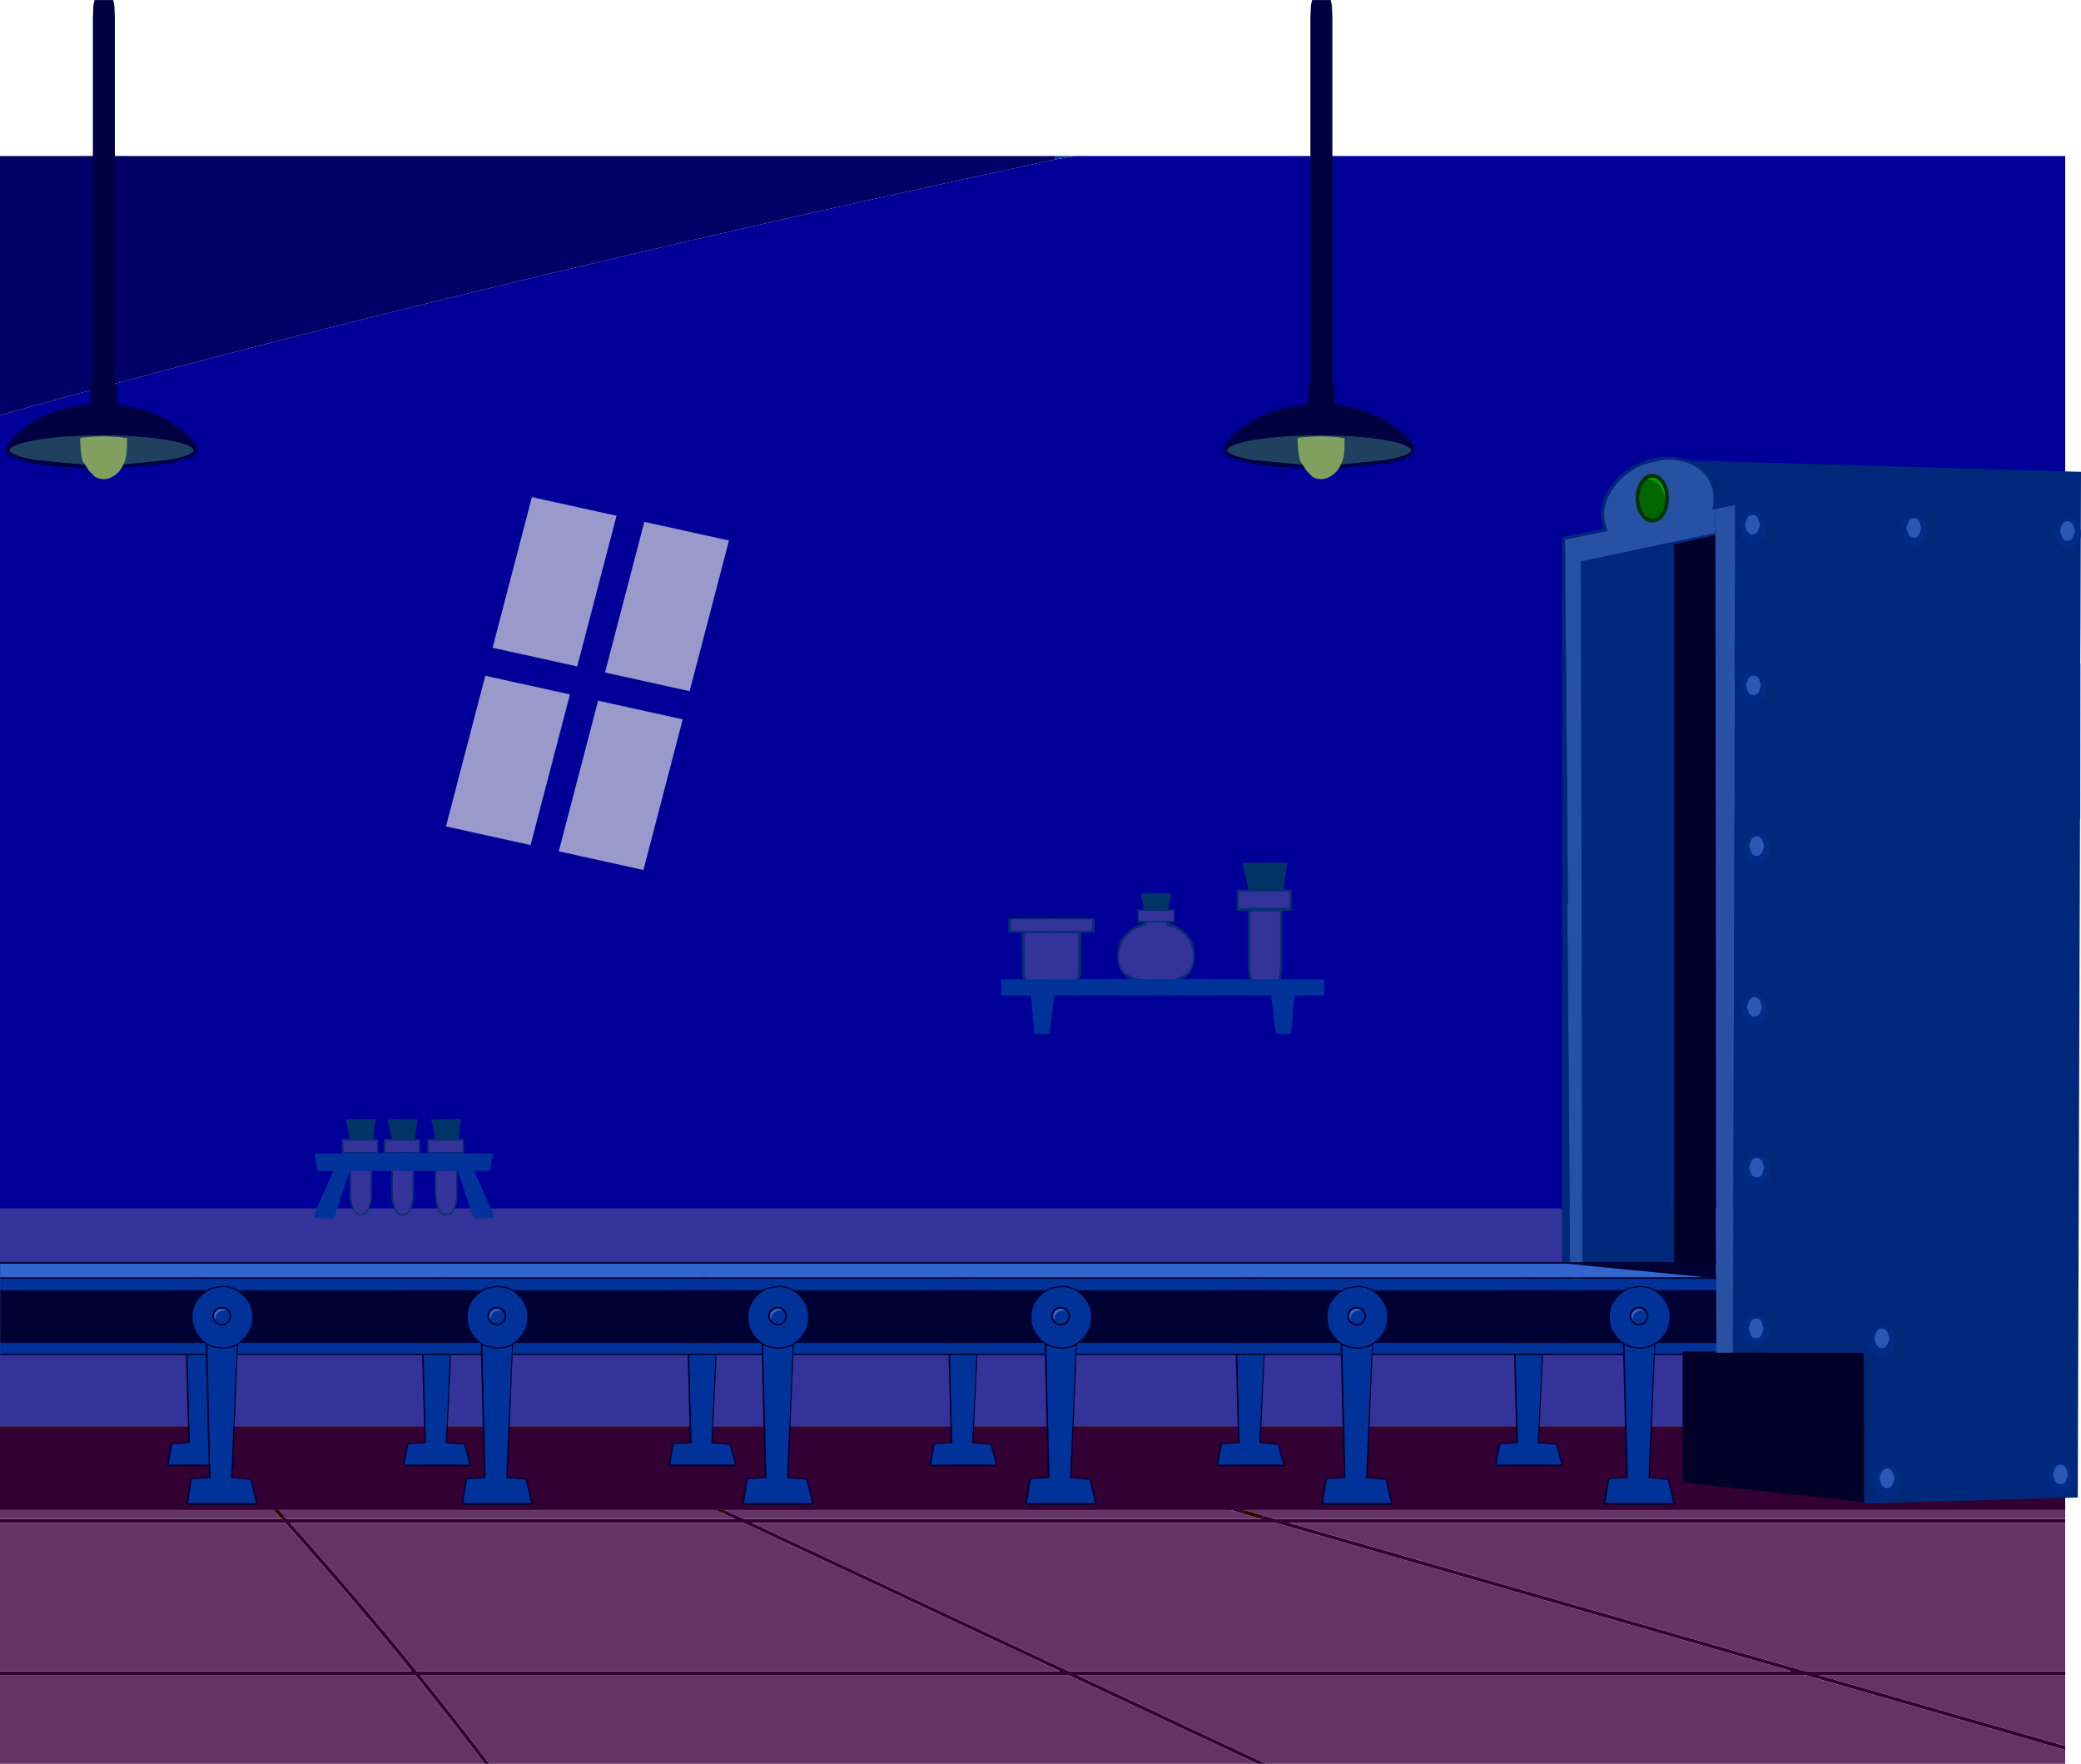 <?xml version="1.0" encoding="UTF-8" standalone="no"?>
<svg xmlns:xlink="http://www.w3.org/1999/xlink" height="463.55px" width="546.95px" xmlns="http://www.w3.org/2000/svg">
  <g transform="matrix(1.0, 0.0, 0.0, 1.0, 343.2, 231.8)">
    <use height="422.55" transform="matrix(1.0, 0.0, 0.0, 1.0, -343.2, -190.8)" width="544.9" xlink:href="#shape0"/>
    <use height="37.1" transform="matrix(0.683, 0.0, 0.0, 0.683, -253.333, 62.309)" width="14.1" xlink:href="#shape1"/>
    <use height="37.1" transform="matrix(0.683, 0.0, 0.0, 0.683, -230.883, 62.309)" width="14.1" xlink:href="#shape1"/>
    <use height="37.1" transform="matrix(0.683, 0.0, 0.0, 0.683, -242.333, 62.309)" width="14.1" xlink:href="#shape1"/>
    <use height="21.95" transform="matrix(0.781, 0.0, 0.0, 0.781, -260.861, 71.255)" width="30.75" xlink:href="#shape2"/>
    <use height="21.95" transform="matrix(-0.781, 0.0, 0.0, 0.781, -213.289, 71.255)" width="30.75" xlink:href="#shape2"/>
    <use height="141.8" transform="matrix(0.888, 0.0, 0.0, 0.888, -341.739, -231.785)" width="56.85" xlink:href="#shape3"/>
    <use height="141.8" transform="matrix(0.888, 0.0, 0.0, 0.888, -21.739, -231.785)" width="56.85" xlink:href="#shape3"/>
    <use height="32.4" transform="matrix(-1.373, -0.303, -0.319, 1.222, -151.606, -89.748)" width="16.2" xlink:href="#sprite0"/>
    <use height="32.4" transform="matrix(-1.373, -0.303, -0.319, 1.222, -181.156, -96.248)" width="16.2" xlink:href="#sprite0"/>
    <use height="32.4" transform="matrix(-1.373, -0.303, -0.319, 1.222, -163.756, -42.748)" width="16.2" xlink:href="#sprite0"/>
    <use height="32.4" transform="matrix(-1.373, -0.303, -0.319, 1.222, -193.406, -49.298)" width="16.2" xlink:href="#sprite0"/>
    <use height="42.75" transform="matrix(-0.561, 0.0, 0.0, 0.561, -38.361, 2.923)" width="19.85" xlink:href="#shape5"/>
    <use height="37.1" transform="matrix(1.029, 0.0, 0.0, 0.934, -18.203, -5.138)" width="14.1" xlink:href="#shape1"/>
    <use height="42.75" transform="matrix(0.561, 0.0, 0.0, 0.561, -40.339, 2.923)" width="19.85" xlink:href="#shape5"/>
    <use height="30.4" transform="matrix(0.594, 0.0, 0.0, 0.63, -67.474, 9.526)" width="20.15" xlink:href="#sprite1"/>
    <use height="30.4" transform="matrix(-0.594, 0.0, 0.0, 0.63, -66.226, 9.526)" width="20.15" xlink:href="#sprite1"/>
    <use height="22.8" transform="matrix(0.63, 0.0, 0.0, 0.63, -80.04, 25.519)" width="67.65" xlink:href="#sprite2"/>
    <use height="22.8" transform="matrix(-0.63, 0.0, 0.0, 0.63, 4.84, 25.519)" width="67.65" xlink:href="#sprite2"/>
    <use height="235.9" transform="matrix(1.0, 0.0, 0.0, 1.0, 67.35, -111.8)" width="41.4" xlink:href="#shape8"/>
    <use height="57.6" transform="matrix(0.954, 0.0, 0.0, 0.857, 49.731, 104.178)" width="18.65" xlink:href="#shape9"/>
    <use height="57.6" transform="matrix(0.954, 0.0, 0.0, 0.857, -167.469, 104.178)" width="18.65" xlink:href="#shape9"/>
    <use height="57.6" transform="matrix(0.954, 0.0, 0.0, 0.857, -237.269, 104.178)" width="18.65" xlink:href="#shape9"/>
    <use height="57.6" transform="matrix(0.954, 0.0, 0.0, 0.857, -23.419, 104.178)" width="18.65" xlink:href="#shape9"/>
    <use height="57.6" transform="matrix(0.954, 0.0, 0.0, 0.857, -98.919, 104.178)" width="18.65" xlink:href="#shape9"/>
    <use height="57.6" transform="matrix(0.954, 0.0, 0.0, 0.857, -299.319, 104.178)" width="18.65" xlink:href="#shape9"/>
    <use height="24.4" transform="matrix(1.465, 0.0, 0.0, 1.002, -343.122, 99.904)" width="316.75" xlink:href="#shape10"/>
    <use height="57.6" transform="matrix(1.0, 0.0, 0.0, 1.0, -294.2, 106.1)" width="18.65" xlink:href="#shape9"/>
    <use height="57.6" transform="matrix(1.0, 0.0, 0.0, 1.0, 78.3, 106.1)" width="18.65" xlink:href="#shape9"/>
    <use height="57.6" transform="matrix(1.0, 0.0, 0.0, 1.0, -221.9, 106.1)" width="18.65" xlink:href="#shape9"/>
    <use height="57.6" transform="matrix(1.0, 0.0, 0.0, 1.0, 4.1, 106.1)" width="18.65" xlink:href="#shape9"/>
    <use height="57.6" transform="matrix(1.0, 0.0, 0.0, 1.0, -73.7, 106.1)" width="18.65" xlink:href="#shape9"/>
    <use height="57.6" transform="matrix(1.0, 0.0, 0.0, 1.0, -148.1, 106.1)" width="18.65" xlink:href="#shape9"/>
    <use height="3.8" transform="matrix(1.0, 0.0, 0.0, 1.0, 68.9, 100.3)" width="38.9" xlink:href="#shape11"/>
    <use height="12.75" transform="matrix(1.0, 0.0, 0.0, 1.0, 86.7, -107.25)" width="8.75" xlink:href="#shape12"/>
    <use height="273.95" transform="matrix(1.0, 0.0, 0.0, 1.0, 99.05, -110.6)" width="104.7" xlink:href="#shape13"/>
    <use height="3.5" transform="matrix(2.343, 0.0, 0.0, 2.343, 114.251, -97.337)" width="2.85" xlink:href="#shape14"/>
    <use height="3.5" transform="matrix(2.343, 0.0, 0.0, 2.343, 156.65, -96.437)" width="2.85" xlink:href="#shape14"/>
    <use height="3.5" transform="matrix(2.343, 0.0, 0.0, 2.343, 197.05, -95.637)" width="2.85" xlink:href="#shape14"/>
    <use height="3.5" transform="matrix(2.343, 0.0, 0.0, 2.343, 115.201, 113.913)" width="2.85" xlink:href="#shape14"/>
    <use height="3.5" transform="matrix(2.343, 0.0, 0.0, 2.343, 149.601, 153.313)" width="2.85" xlink:href="#shape14"/>
    <use height="3.5" transform="matrix(2.343, 0.0, 0.0, 2.343, 195.201, 152.313)" width="2.85" xlink:href="#shape14"/>
    <use height="3.5" transform="matrix(2.343, 0.0, 0.0, 2.343, 115.35, 71.663)" width="2.85" xlink:href="#shape14"/>
    <use height="3.5" transform="matrix(2.343, 0.0, 0.0, 2.343, 114.501, -55.087)" width="2.85" xlink:href="#shape14"/>
    <use height="3.5" transform="matrix(2.343, 0.0, 0.0, 2.343, 114.751, 29.413)" width="2.85" xlink:href="#shape14"/>
    <use height="3.5" transform="matrix(2.343, 0.0, 0.0, 2.343, 115.35, -12.837)" width="2.85" xlink:href="#shape14"/>
    <use height="3.5" transform="matrix(2.343, 0.0, 0.0, 2.343, 148.25, 116.513)" width="2.85" xlink:href="#shape14"/>
  </g>
  <defs>
    <g id="shape0" transform="matrix(1.0, 0.0, 0.0, 1.0, 343.2, 190.8)">
      <path d="M199.6 143.0 L199.6 165.05 -16.15 165.05 -16.4 166.05 -19.75 165.05 -152.7 165.05 -147.65 167.4 -11.6 167.4 -11.3 166.45 -7.95 167.4 199.6 167.4 199.6 168.4 -4.5 168.4 131.3 207.4 199.6 207.4 199.6 208.4 134.75 208.4 199.6 227.05 199.6 228.1 131.15 208.4 -60.15 208.4 -10.35 231.75 -12.7 231.75 -62.5 208.4 -232.8 208.4 Q-224.25 219.0 -216.1 229.7 L-214.55 231.75 -215.8 231.75 -217.35 229.7 Q-225.3 219.35 -233.6 209.05 L-234.15 208.4 -343.2 208.4 -343.2 207.4 -234.95 207.4 Q-250.65 188.15 -267.7 169.05 L-268.25 168.4 -343.2 168.4 -343.2 167.4 -269.15 167.4 -268.4 166.75 -267.8 167.4 -150.05 167.4 Q-151.6 166.7 -153.1 165.95 L-152.7 165.05 -155.05 165.05 -269.9 165.05 -271.25 165.05 -343.2 165.05 -343.2 143.0 199.6 143.0 M-145.55 168.4 L-62.3 207.4 127.7 207.4 -8.1 168.4 -145.55 168.4 M-64.6 207.4 L-147.85 168.4 -266.95 168.4 Q-249.6 187.8 -233.65 207.4 L-64.6 207.4" fill="#330033" fill-rule="evenodd" stroke="none"/>
      <path d="M199.6 165.05 L199.6 167.4 -7.95 167.4 -11.3 166.45 -16.15 165.05 199.6 165.05 M199.6 168.4 L199.6 207.4 131.3 207.4 -4.5 168.4 199.6 168.4 M199.6 208.4 L199.6 227.05 134.75 208.4 199.6 208.4 M199.6 228.1 L199.6 231.75 -10.35 231.75 -60.15 208.4 131.15 208.4 199.6 228.1 M-12.7 231.75 L-214.55 231.75 -216.1 229.7 Q-224.25 219.0 -232.8 208.4 L-62.5 208.4 -12.7 231.75 M-215.8 231.75 L-343.2 231.75 -343.2 208.4 -234.15 208.4 -233.6 209.05 Q-225.3 219.35 -217.35 229.7 L-215.8 231.75 M-343.2 207.4 L-343.2 168.4 -268.25 168.4 -267.7 169.05 Q-250.65 188.15 -234.95 207.4 L-343.2 207.4 M-343.2 167.4 L-343.2 165.05 -271.25 165.05 -270.95 165.4 -269.15 167.4 -343.2 167.4 M-11.6 167.4 L-147.65 167.4 -152.7 165.05 -19.75 165.05 -16.4 166.05 -11.6 167.4 M-153.1 165.95 Q-151.6 166.7 -150.05 167.4 L-267.8 167.4 -268.4 166.75 -269.9 165.05 -155.05 165.05 -153.1 165.95 M-145.55 168.4 L-8.1 168.4 127.7 207.4 -62.3 207.4 -145.55 168.4 M-64.6 207.4 L-233.65 207.4 Q-249.6 187.8 -266.95 168.4 L-147.85 168.4 -64.6 207.4" fill="#663366" fill-rule="evenodd" stroke="none"/>
      <path d="M-343.2 -122.7 Q-222.95 -156.25 -65.85 -189.9 L-60.55 -190.8 199.6 -190.8 199.6 85.85 -343.2 85.85 -343.2 -122.7" fill="#000099" fill-rule="evenodd" stroke="none"/>
      <path d="M-343.2 -122.7 L-343.2 -190.8 -65.85 -190.8 -65.85 -189.9 Q-222.95 -156.25 -343.2 -122.7" fill="#000066" fill-rule="evenodd" stroke="none"/>
      <path d="M-65.85 -189.9 L-65.85 -190.8 -60.55 -190.8 -65.85 -189.9" fill="#003399" fill-rule="evenodd" stroke="none"/>
      <path d="M-152.7 165.05 L-153.1 165.95 -155.05 165.05 -152.7 165.05 M-268.4 166.75 L-269.15 167.4 -270.95 165.4 -271.25 165.05 -269.9 165.05 -268.4 166.75 M-16.4 166.05 L-16.15 165.05 -11.3 166.45 -11.6 167.4 -16.4 166.05" fill="#330000" fill-rule="evenodd" stroke="none"/>
      <path d="M199.6 85.85 L201.7 85.85 201.7 143.0 199.6 143.0 -343.2 143.0 -343.2 85.85 199.6 85.85" fill="#333399" fill-rule="evenodd" stroke="none"/>
    </g>
    <g id="shape1" transform="matrix(1.0, 0.0, 0.0, 1.0, 7.0, 18.5)">
      <path d="M6.65 -5.65 L-6.45 -5.65 -6.6 -10.4 6.65 -10.4 6.65 -5.65 M0.3 18.1 Q-1.3 18.1 -2.45 15.95 -3.6 13.75 -3.6 10.65 L-3.6 -4.85 4.15 -4.85 4.15 10.65 Q4.2 13.75 3.05 15.95 1.9 18.1 0.3 18.1" fill="#333399" fill-rule="evenodd" stroke="none"/>
      <path d="M6.65 -5.65 L6.65 -10.4 -6.6 -10.4 -6.45 -5.65 6.65 -5.65 M7.1 -10.8 L7.1 -4.95 4.65 -4.85 4.65 10.65 Q4.7 13.95 3.4 16.3 2.1 18.6 0.3 18.6 -1.5 18.6 -2.8 16.3 -4.1 13.95 -4.1 10.65 L-4.1 -4.85 -7.0 -4.95 -7.0 -10.8 -3.9 -10.9 -5.55 -18.4 6.0 -18.5 4.95 -10.9 7.1 -10.8 M0.3 18.1 Q1.9 18.1 3.05 15.95 4.2 13.75 4.15 10.65 L4.15 -4.85 -3.6 -4.85 -3.6 10.65 Q-3.6 13.75 -2.45 15.95 -1.3 18.1 0.3 18.1" fill="#003366" fill-rule="evenodd" stroke="none"/>
    </g>
    <g id="shape2" transform="matrix(1.0, 0.0, 0.0, 1.0, 15.5, 11.0)">
      <path d="M15.25 -11.0 L15.25 -5.0 -3.25 -5.0 -8.5 10.95 -15.5 10.85 -14.75 8.65 -8.75 -5.0 -14.1 -5.05 -15.1 -10.85 15.25 -11.0" fill="#003399" fill-rule="evenodd" stroke="none"/>
    </g>
    <g id="shape3" transform="matrix(1.0, 0.0, 0.0, 1.0, 29.15, 116.35)">
      <path d="M-5.65 21.2 L-20.35 19.8 Q-27.9 18.45 -28.0 16.85 L-27.85 16.45 Q-26.65 15.0 -20.35 13.85 -12.35 12.45 -0.95 12.45 L-0.8 12.45 -0.65 12.45 -0.5 12.45 Q10.9 12.45 18.9 13.85 L18.95 13.85 Q25.2 15.0 26.4 16.45 L26.55 16.85 Q26.45 18.45 18.9 19.8 L5.75 21.15 Q6.4 19.75 6.65 18.25 L6.8 16.5 6.85 13.3 Q0.45 12.25 -7.1 13.2 -7.1 17.35 -6.35 20.1 L-5.65 21.2" fill="#204060" fill-rule="evenodd" stroke="none"/>
      <path d="M-4.95 22.2 L-5.65 21.2 -6.35 20.1 Q-7.1 17.35 -7.1 13.2 0.45 12.25 6.85 13.3 L6.8 16.5 6.65 18.25 Q6.4 19.75 5.75 21.15 L5.6 21.5 5.2 22.15 Q4.15 23.75 2.6 24.65 1.6 25.25 0.6 25.4 -1.25 25.65 -2.8 24.65 L-4.45 22.95 -4.95 22.2" fill="#80a060" fill-rule="evenodd" stroke="none"/>
      <path d="M-4.95 22.2 Q-13.9 22.0 -20.55 20.8 -29.1 19.25 -29.0 16.85 -29.0 16.4 -29.15 16.95 -28.65 13.65 -21.9 9.1 -15.2 4.45 -4.35 3.3 L-3.95 3.25 -3.95 -2.35 -3.3 -2.35 -3.3 -111.25 -3.15 -114.8 -2.8 -116.35 2.7 -116.35 3.05 -114.8 3.2 -111.25 3.2 -2.35 3.9 -2.35 3.9 3.4 Q14.05 4.65 20.5 9.1 27.2 13.65 27.7 16.95 27.55 16.4 27.55 16.85 27.65 19.25 19.1 20.8 L5.2 22.15 5.6 21.5 5.75 21.15 18.9 19.8 Q26.45 18.45 26.55 16.85 L26.4 16.45 Q25.2 15.0 18.95 13.85 L18.9 13.85 Q10.9 12.45 -0.5 12.45 L-0.65 12.45 -0.8 12.45 -0.95 12.45 Q-12.35 12.45 -20.35 13.85 -26.65 15.0 -27.85 16.45 L-28.0 16.85 Q-27.9 18.45 -20.35 19.8 L-5.65 21.2 -4.95 22.2" fill="#000040" fill-rule="evenodd" stroke="none"/>
    </g>
    <g id="sprite0" transform="matrix(1.0, 0.0, 0.0, 1.0, 8.1, 16.2)">
      <use height="32.4" transform="matrix(1.0, 0.0, 0.0, 1.0, -8.1, -16.2)" width="16.2" xlink:href="#shape4"/>
    </g>
    <g id="shape4" transform="matrix(1.0, 0.0, 0.0, 1.0, 8.1, 16.2)">
      <path d="M-8.1 -16.2 L8.1 -16.2 8.1 16.2 -8.1 16.2 -8.1 -16.2" fill="#9999cc" fill-rule="evenodd" stroke="none"/>
    </g>
    <g id="shape5" transform="matrix(1.0, 0.0, 0.0, 1.0, 1.05, 21.45)">
      <path d="M-1.05 20.95 L-1.05 -7.8 5.45 -7.8 5.45 -6.65 5.55 -6.45 5.7 -6.4 Q10.55 -5.4 13.8 -2.25 18.25 2.1 18.25 8.75 18.25 15.35 12.35 17.7 6.45 20.05 3.0 20.45 L-1.05 20.95 M-1.05 -8.3 L-1.05 -13.3 9.0 -13.3 9.0 -8.3 -1.05 -8.3" fill="#333399" fill-rule="evenodd" stroke="none"/>
      <path d="M-1.05 -13.3 L-1.05 -21.45 7.9 -21.4 6.4 -13.8 9.45 -13.7 9.45 -7.85 6.05 -7.4 Q8.95 -6.9 11.7 -5.05 14.4 -3.25 16.2 -1.05 17.95 1.1 18.45 4.05 18.95 7.0 18.7 10.35 18.5 13.35 16.6 15.75 14.8 18.0 11.9 19.3 9.0 20.55 5.95 20.9 L1.15 21.3 Q-0.6 21.3 -1.05 20.95 L3.0 20.45 Q6.45 20.05 12.35 17.7 18.25 15.35 18.25 8.75 18.25 2.1 13.8 -2.25 10.55 -5.4 5.7 -6.4 L5.55 -6.45 5.45 -6.65 5.45 -7.8 -1.05 -7.8 -1.05 -8.3 9.0 -8.3 9.0 -13.3 -1.05 -13.3" fill="#003366" fill-rule="evenodd" stroke="none"/>
    </g>
    <g id="sprite1" transform="matrix(1.0, 0.0, 0.0, 1.0, 10.05, 15.2)">
      <use height="30.4" transform="matrix(1.0, 0.0, 0.0, 1.0, -10.05, -15.2)" width="20.15" xlink:href="#shape6"/>
    </g>
    <g id="shape6" transform="matrix(1.0, 0.0, 0.0, 1.0, 10.05, 15.2)">
      <path d="M-10.05 -14.8 L-10.05 -15.2 10.1 -15.2 10.1 -9.15 4.15 -9.05 4.15 7.0 Q4.3 10.4 1.15 12.85 -2.0 15.2 -6.3 15.2 L-6.65 15.2 -10.05 15.15 -10.05 14.65 -6.65 14.7 -6.3 14.7 Q-2.45 14.65 0.3 12.45 3.05 10.2 2.95 7.0 L2.95 -9.05 -10.05 -9.05 -10.05 -9.9 8.95 -9.9 8.95 -14.8 -10.05 -14.8" fill="#003366" fill-rule="evenodd" stroke="none"/>
      <path d="M-10.05 14.65 L-10.05 -9.05 2.95 -9.05 2.95 7.0 Q3.05 10.2 0.3 12.45 -2.45 14.65 -6.3 14.7 L-6.65 14.7 -10.05 14.65 M-10.05 -9.9 L-10.05 -14.8 8.95 -14.8 8.95 -9.9 -10.05 -9.9" fill="#333399" fill-rule="evenodd" stroke="none"/>
    </g>
    <g id="sprite2" transform="matrix(1.0, 0.0, 0.0, 1.0, 33.8, 11.4)">
      <use height="22.8" transform="matrix(1.0, 0.0, 0.0, 1.0, -33.8, -11.4)" width="67.65" xlink:href="#shape7"/>
    </g>
    <g id="shape7" transform="matrix(1.0, 0.0, 0.0, 1.0, 33.8, 11.4)">
      <path d="M-21.4 -4.55 L-33.8 -4.55 -33.8 -11.3 33.85 -11.4 33.85 -4.55 -11.7 -4.55 -13.6 11.4 -20.0 11.4 -21.4 -4.55" fill="#003399" fill-rule="evenodd" stroke="none"/>
    </g>
    <g id="shape8" transform="matrix(1.0, 0.0, 0.0, 1.0, 20.65, 128.2)">
      <path d="M8.6 -127.4 L6.2 -127.4 1.65 -126.4 Q-4.2 -124.4 -7.35 -119.65 -10.55 -114.9 -9.2 -110.2 L-8.65 -108.65 -19.85 -106.4 -19.3 -37.7 -19.1 -10.55 -19.25 -10.55 -18.4 98.1 -15.3 98.1 -15.5 -10.55 -15.7 -100.65 19.6 -108.1 19.65 -114.45 18.85 -114.25 Q19.6 -117.1 18.85 -119.9 17.75 -123.8 14.05 -125.8 11.7 -127.1 8.6 -127.4 M19.9 98.1 L19.9 99.4 20.05 99.5 20.1 99.55 20.25 100.0 20.25 107.7 -20.65 107.7 -20.65 -106.45 -20.45 -106.9 -20.5 -106.85 -20.1 -107.1 -20.1 -107.15 -9.7 -109.25 -9.95 -110.05 Q-11.4 -115.05 -8.05 -120.1 -4.8 -125.05 1.3 -127.15 3.7 -128.0 6.05 -128.15 L8.6 -128.15 14.05 -127.05 19.65 -127.0 19.65 -119.05 Q20.0 -117.1 19.65 -115.2 L19.8 -115.15 19.85 -115.1 20.05 -114.95 20.15 -114.9 20.15 -114.85 20.25 -114.5 20.2 -107.25 20.15 -107.25 19.6 -107.35 19.75 -107.5 19.6 -107.45 19.6 -107.8 19.5 -107.45 8.8 -105.15 8.8 98.1 19.9 98.1 M19.8 99.35 L19.75 99.2 19.55 99.3 19.8 99.35" fill="#00287a" fill-rule="evenodd" stroke="none"/>
      <path d="M8.6 -127.4 Q11.7 -127.1 14.05 -125.8 17.75 -123.8 18.85 -119.9 19.6 -117.1 18.85 -114.25 L19.65 -114.45 19.6 -108.1 -15.7 -100.65 -15.5 -10.55 -15.3 98.1 -18.4 98.1 -19.25 -10.55 -19.1 -10.55 -19.3 -37.7 -19.85 -106.4 -8.65 -108.65 -9.2 -110.2 Q-10.55 -114.9 -7.35 -119.65 -4.2 -124.4 1.65 -126.4 L6.2 -127.4 8.6 -127.4 M19.5 -107.45 L19.6 -107.8 19.6 -107.45 19.5 -107.45 M19.6 -104.35 L19.55 -105.5 20.0 -103.2 19.6 -105.15 19.6 -104.35" fill="#2851a3" fill-rule="evenodd" stroke="none"/>
      <path d="M19.9 98.1 L8.8 98.1 8.8 -105.15 19.5 -107.45 19.6 -107.45 19.75 -107.5 19.6 -107.35 20.15 -107.25 20.2 -107.25 20.75 -107.2 20.3 -34.9 20.25 -34.9 20.15 -18.1 20.3 -18.1 19.7 68.0 19.9 98.1 M19.6 -104.35 L19.6 -105.15 20.0 -103.2 19.55 -105.5 19.6 -104.35" fill="#000028" fill-rule="evenodd" stroke="none"/>
    </g>
    <g id="shape9" transform="matrix(1.0, 0.0, 0.0, 1.0, 9.35, 30.9)">
      <path d="M-5.95 -17.55 L-5.3 -16.85 -5.25 -16.8 -4.9 -16.5 -3.8 -15.7 -3.75 -15.7 -2.85 -15.25 -0.4 -14.75 -0.35 -14.75 -0.2 -14.75 -0.15 -14.75 0.2 -14.75 0.35 -14.75 Q1.85 -14.8 3.15 -15.3 L3.2 -15.35 3.8 -15.65 4.25 -15.95 4.3 -15.95 5.0 -16.45 5.85 -17.25 6.1 -17.5 6.1 -17.55 Q7.95 -19.75 7.95 -22.65 7.95 -25.95 5.65 -28.2 4.55 -29.35 3.3 -29.85 1.9 -30.5 0.25 -30.5 L0.1 -30.5 -2.65 -30.1 -2.7 -30.05 -2.7 -30.0 Q-4.2 -29.45 -5.45 -28.2 -7.75 -25.95 -7.75 -22.65 -7.75 -19.75 -5.95 -17.6 L-6.0 -17.6 -5.95 -17.55 M5.9 -28.45 Q8.35 -26.1 8.35 -22.65 8.35 -19.25 5.9 -16.8 5.25 -16.15 4.5 -15.65 L4.2 -15.5 2.75 19.4 7.5 19.8 7.75 19.9 7.7 19.9 7.85 20.1 9.3 26.2 9.3 26.25 9.3 26.4 9.2 26.65 9.15 26.65 8.9 26.7 -8.95 26.7 -9.15 26.65 -9.3 26.45 -9.3 26.5 -9.35 26.25 -8.35 20.0 -8.2 19.75 -7.95 19.65 -3.45 19.4 -4.3 -15.65 -5.75 -16.8 Q-8.15 -19.25 -8.15 -22.65 -8.15 -26.1 -5.75 -28.45 -4.45 -29.75 -2.9 -30.35 L-2.8 -30.4 0.1 -30.9 0.25 -30.9 Q2.0 -30.85 3.45 -30.2 4.8 -29.65 5.9 -28.45 M-1.75 -21.8 L-1.45 -21.5 Q-0.9 -20.9 0.0 -20.85 0.75 -20.9 1.4 -21.5 1.95 -22.05 1.95 -22.85 1.95 -23.7 1.4 -24.3 L1.25 -24.4 Q0.7 -24.9 0.0 -24.85 -0.9 -24.9 -1.45 -24.3 -2.1 -23.7 -2.05 -22.85 -2.1 -22.3 -1.75 -21.8 M1.65 -24.7 L1.7 -24.65 Q2.4 -23.95 2.4 -22.95 2.4 -21.9 1.7 -21.2 0.95 -20.5 -0.1 -20.45 -1.1 -20.5 -1.8 -21.2 L-2.1 -21.5 Q-2.55 -22.15 -2.55 -22.95 -2.55 -23.95 -1.8 -24.65 -1.1 -25.4 -0.1 -25.4 0.9 -25.4 1.65 -24.7 M0.2 -14.3 L-0.15 -14.3 -0.2 -14.3 -0.35 -14.3 -0.4 -14.3 -2.85 -14.8 -3.75 -15.25 -3.8 -15.25 -3.0 19.65 -7.9 19.95 -8.9 26.2 8.95 26.2 7.5 20.1 2.4 19.65 3.7 -11.6 3.75 -11.6 3.85 -14.85 3.85 -14.9 3.8 -15.2 3.2 -14.9 3.15 -14.85 Q1.85 -14.35 0.35 -14.3 L0.2 -14.3" fill="#000033" fill-rule="evenodd" stroke="none"/>
      <path d="M-5.95 -17.6 Q-7.75 -19.75 -7.75 -22.65 -7.75 -25.95 -5.45 -28.2 -4.2 -29.45 -2.7 -30.0 L-2.7 -30.05 -2.65 -30.1 0.1 -30.5 0.25 -30.5 Q1.9 -30.5 3.3 -29.85 4.55 -29.35 5.65 -28.2 7.95 -25.95 7.95 -22.65 7.95 -19.75 6.1 -17.55 L6.1 -17.5 5.85 -17.25 5.0 -16.45 4.3 -15.95 4.25 -15.95 3.8 -15.65 3.2 -15.35 3.15 -15.3 Q1.85 -14.8 0.35 -14.75 L0.2 -14.75 -0.15 -14.75 -0.2 -14.75 -0.35 -14.75 -0.4 -14.75 -2.85 -15.25 -3.75 -15.7 -3.8 -15.7 -4.9 -16.5 -5.25 -16.8 -5.3 -16.85 -5.95 -17.55 -5.95 -17.6 M1.25 -24.4 L1.4 -24.3 Q1.95 -23.7 1.95 -22.85 1.95 -22.05 1.4 -21.5 0.75 -20.9 0.0 -20.85 -0.9 -20.9 -1.45 -21.5 L-1.75 -21.8 Q-1.7 -24.5 1.25 -24.4 M1.65 -24.7 Q0.9 -25.4 -0.1 -25.4 -1.1 -25.4 -1.8 -24.65 -2.55 -23.95 -2.55 -22.95 -2.55 -22.15 -2.1 -21.5 L-1.8 -21.2 Q-1.1 -20.5 -0.1 -20.45 0.95 -20.5 1.7 -21.2 2.4 -21.9 2.4 -22.95 2.4 -23.95 1.7 -24.65 L1.65 -24.7 M0.2 -14.3 L0.35 -14.3 Q1.85 -14.35 3.15 -14.85 L3.2 -14.9 3.8 -15.2 3.85 -14.9 3.85 -14.85 3.75 -11.6 3.7 -11.6 2.4 19.65 7.5 20.1 8.95 26.2 -8.9 26.2 -7.9 19.95 -3.0 19.65 -3.8 -15.25 -3.75 -15.25 -2.85 -14.8 -0.4 -14.3 -0.35 -14.3 -0.2 -14.3 -0.15 -14.3 0.2 -14.3" fill="#003399" fill-rule="evenodd" stroke="none"/>
      <path d="M-1.75 -21.8 Q-2.1 -22.3 -2.05 -22.85 -2.1 -23.7 -1.45 -24.3 -0.9 -24.9 0.0 -24.85 0.7 -24.9 1.25 -24.4 -1.7 -24.5 -1.75 -21.8" fill="#3366cc" fill-rule="evenodd" stroke="none"/>
    </g>
    <g id="shape10" transform="matrix(1.0, 0.0, 0.0, 1.0, -72.05, -99.95)">
      <path d="M72.05 103.95 L72.05 100.35 388.8 100.35 388.8 103.95 72.05 103.95" fill="#3366cc" fill-rule="evenodd" stroke="none"/>
      <path d="M72.05 104.35 L72.05 103.95 388.8 103.95 388.8 104.35 72.05 104.35 M72.05 100.35 L72.05 99.95 388.8 99.95 388.8 100.35 72.05 100.35 M388.8 107.25 L388.8 121.2 72.05 121.2 72.05 107.25 388.8 107.25 M388.8 123.95 L388.8 124.35 72.05 124.35 72.05 123.95 388.8 123.95" fill="#000033" fill-rule="evenodd" stroke="none"/>
      <path d="M388.8 104.35 L388.8 107.25 72.05 107.25 72.05 104.35 388.8 104.35 M388.8 121.2 L388.8 123.95 72.05 123.95 72.05 121.2 388.8 121.2" fill="#003399" fill-rule="evenodd" stroke="none"/>
    </g>
    <g id="shape11" transform="matrix(1.0, 0.0, 0.0, 1.0, 29.8, 1.8)">
      <path d="M9.1 2.0 L8.8 2.0 -29.8 -1.75 9.1 -1.8 9.1 2.0" fill="#000033" fill-rule="evenodd" stroke="none"/>
    </g>
    <g id="shape12" transform="matrix(1.0, 0.0, 0.0, 1.0, 4.35, 6.4)">
      <path d="M-1.25 -5.0 L-2.25 -3.9 Q-3.35 -2.35 -3.35 -0.05 -3.35 2.25 -2.25 3.85 -1.3 5.3 0.05 5.35 1.4 5.3 2.4 3.85 3.35 2.35 3.4 0.25 L3.4 -0.05 Q3.4 -2.35 2.4 -3.9 1.4 -5.4 0.1 -5.4 L0.05 -5.4 Q-0.7 -5.4 -1.25 -5.0 M3.25 -4.45 Q4.4 -2.65 4.4 -0.05 4.4 2.55 3.25 4.4 1.9 6.4 0.05 6.35 -1.8 6.4 -3.1 4.4 -4.35 2.55 -4.35 -0.05 -4.35 -2.65 -3.1 -4.45 L-2.0 -5.75 Q-1.1 -6.45 0.05 -6.4 L0.1 -6.4 Q1.9 -6.45 3.25 -4.45" fill="#003300" fill-rule="evenodd" stroke="none"/>
      <path d="M3.4 -0.05 L3.4 0.25 Q3.35 2.35 2.4 3.85 1.4 5.3 0.05 5.35 -1.3 5.3 -2.25 3.85 -3.35 2.25 -3.35 -0.05 -3.35 -2.35 -2.25 -3.9 L-1.25 -5.0 Q2.4 -4.45 3.4 -0.05" fill="#006600" fill-rule="evenodd" stroke="none"/>
      <path d="M-1.25 -5.0 Q-0.7 -5.4 0.05 -5.4 L0.1 -5.4 Q1.4 -5.4 2.4 -3.9 3.4 -2.35 3.4 -0.05 2.4 -4.45 -1.25 -5.0" fill="#009900" fill-rule="evenodd" stroke="none"/>
    </g>
    <g id="shape13" transform="matrix(1.0, 0.0, 0.0, 1.0, 56.6, 127.2)">
      <path d="M-48.0 -114.65 L-48.0 -127.2 48.1 -124.4 47.95 -82.2 47.95 -83.55 47.9 -74.0 47.95 -74.0 47.9 -33.25 47.85 -33.25 47.25 145.15 -8.95 146.75 -8.95 146.4 -8.95 107.1 -43.4 107.1 -43.0 -33.25 -42.95 -33.25 -42.9 -71.25 -42.95 -71.25 -42.9 -85.2 -42.85 -94.75 -42.9 -94.75 -42.9 -95.2 -42.85 -95.2 -42.8 -115.7 -48.0 -114.65 M-42.9 -94.75 L-42.9 -93.55 -42.9 -94.75" fill="#00287a" fill-rule="evenodd" stroke="none"/>
      <path d="M-48.0 -114.65 L-42.8 -115.7 -42.85 -95.2 -42.9 -95.2 -42.9 -94.75 -42.85 -94.75 -42.9 -85.2 -42.95 -71.25 -42.9 -71.25 -42.95 -33.25 -43.0 -33.25 -43.4 107.1 -47.75 107.1 -47.75 106.8 -48.0 -114.65 M-42.9 -94.75 L-42.9 -93.55 -42.9 -94.75" fill="#2851a3" fill-rule="evenodd" stroke="none"/>
      <path d="M-43.4 107.1 L-8.95 107.1 -8.95 146.4 -56.6 141.2 -56.6 106.8 -47.75 106.8 -47.75 107.1 -43.4 107.1" fill="#000028" fill-rule="evenodd" stroke="none"/>
    </g>
    <g id="shape14" transform="matrix(1.0, 0.0, 0.0, 1.0, 1.6, 2.0)">
      <path d="M0.6 -0.55 L0.35 -1.3 Q0.1 -1.65 -0.25 -1.65 -0.6 -1.65 -0.85 -1.3 L-1.1 -0.55 -0.85 0.2 Q-0.6 0.55 -0.25 0.55 0.1 0.55 0.35 0.2 L0.6 -0.55 M1.25 -0.25 Q1.25 0.5 0.85 1.0 0.4 1.5 -0.2 1.5 -0.8 1.5 -1.2 1.0 -1.6 0.5 -1.6 -0.25 -1.6 -1.0 -1.2 -1.5 -0.8 -2.0 -0.2 -2.0 0.4 -2.0 0.85 -1.5 1.25 -1.0 1.25 -0.25" fill="#002c85" fill-rule="evenodd" stroke="none"/>
      <path d="M0.6 -0.55 L0.35 0.2 Q0.1 0.55 -0.25 0.55 -0.6 0.55 -0.85 0.2 L-1.1 -0.55 -0.85 -1.3 Q-0.6 -1.65 -0.25 -1.65 0.1 -1.65 0.35 -1.3 L0.6 -0.55" fill="#2c58b1" fill-rule="evenodd" stroke="none"/>
    </g>
  </defs>
</svg>
